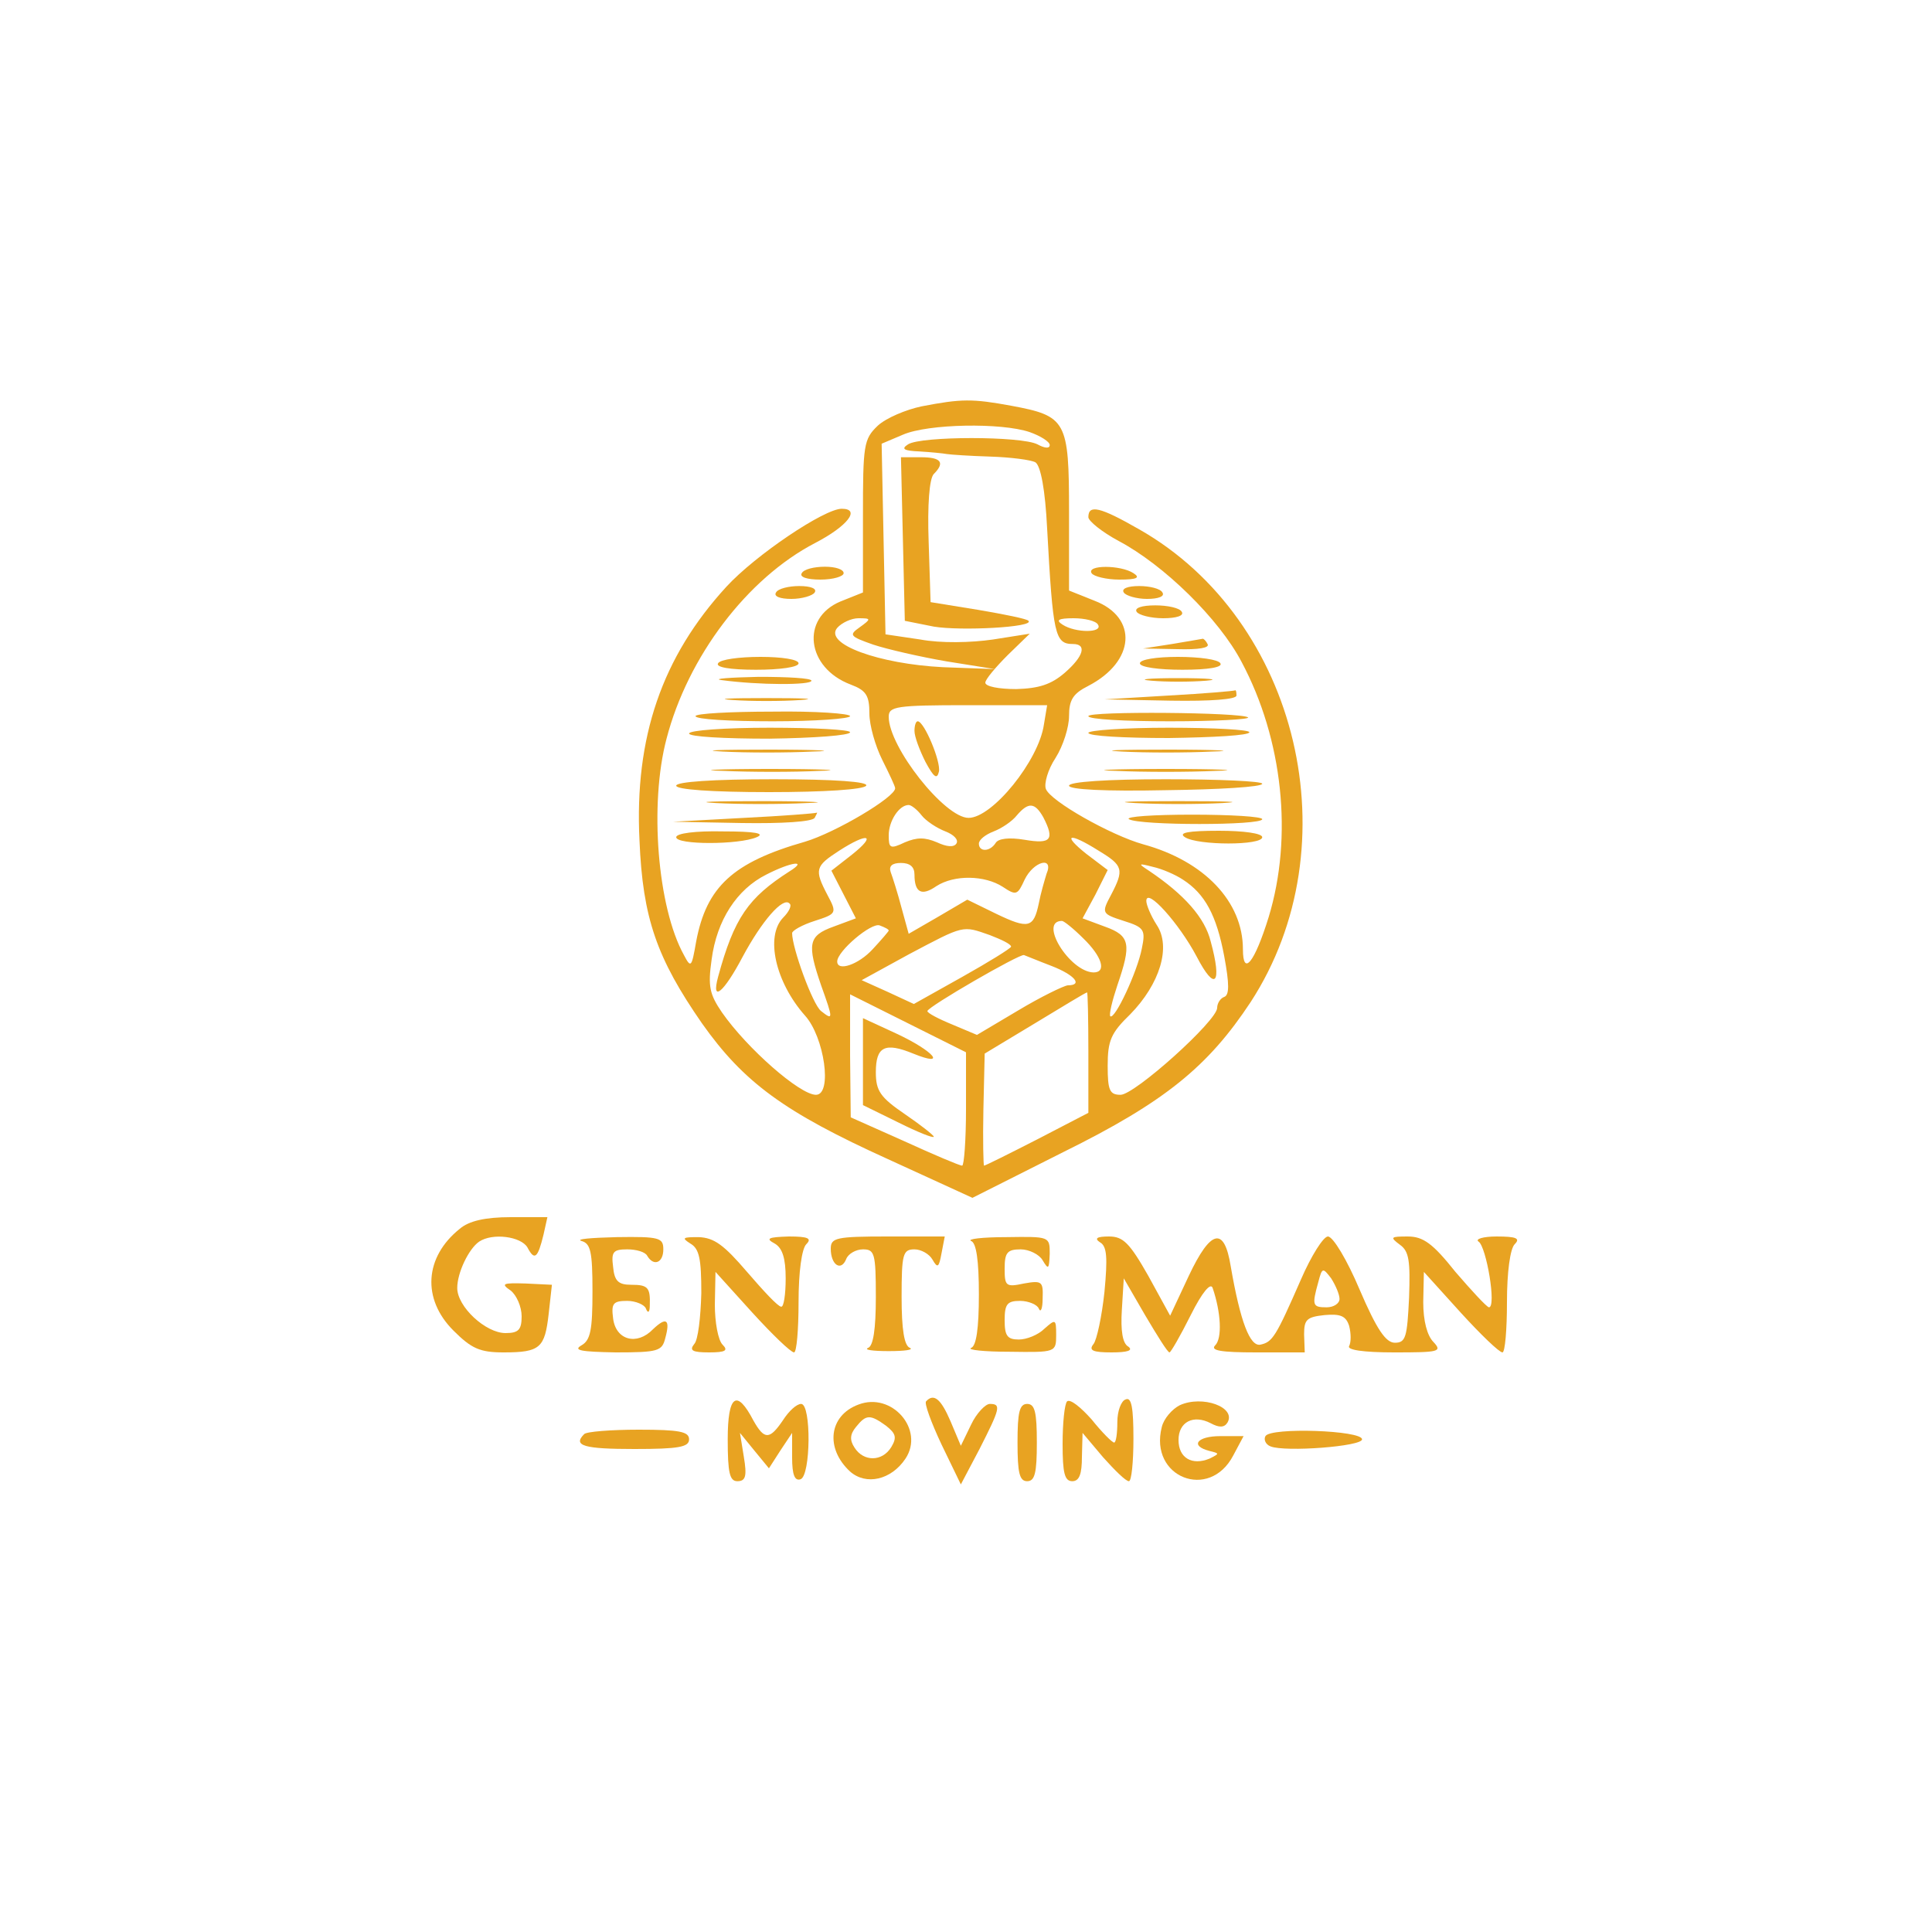 <?xml version="1.0" standalone="no"?>
<!DOCTYPE svg PUBLIC "-//W3C//DTD SVG 20010904//EN"
 "http://www.w3.org/TR/2001/REC-SVG-20010904/DTD/svg10.dtd">
<svg version="1.0" xmlns="http://www.w3.org/2000/svg"
 width="300pt" height="300pt" viewBox="0 0 300 300"
 preserveAspectRatio="xMidYMid meet">
<g transform="translate(0,300) scale(0.1,-0.1)"
fill="#e8a322" stroke="none">
<path d="M1431 2369 c-24 -5 -55 -18 -68 -30 -22 -21 -23 -30 -23 -141 l0
-118 -35 -14 c-62 -26 -53 -103 16 -129 24 -9 29 -17 29 -45 0 -18 9 -50 20
-72 11 -22 20 -41 20 -44 0 -14 -93 -69 -140 -83 -112 -32 -153 -70 -169 -155
-7 -40 -8 -42 -19 -21 -41 74 -54 234 -27 336 33 127 125 249 231 304 50 26
71 53 41 53 -27 0 -134 -72 -179 -121 -100 -109 -143 -234 -135 -394 5 -121
27 -183 97 -284 65 -92 128 -138 289 -211 l131 -60 141 71 c158 78 225 133
291 233 158 243 75 593 -173 734 -61 35 -79 39 -79 19 0 -6 21 -23 47 -37 70
-37 156 -121 191 -188 64 -120 80 -271 42 -396 -22 -71 -40 -93 -40 -50 0 74
-60 137 -155 163 -50 14 -144 67 -151 86 -3 8 3 30 15 48 12 19 21 48 21 65 0
25 6 35 30 47 73 38 77 106 10 132 l-40 16 0 122 c0 142 -4 149 -90 165 -60
11 -77 11 -139 -1z m168 -40 c17 -6 31 -15 31 -20 0 -6 -8 -5 -19 1 -25 13
-181 13 -201 0 -11 -7 -7 -10 18 -11 17 -1 37 -3 42 -4 6 -1 36 -3 68 -4 31
-1 63 -5 70 -9 8 -6 15 -42 18 -103 9 -165 12 -179 40 -179 22 0 17 -19 -13
-45 -21 -18 -40 -24 -75 -25 -27 0 -48 4 -48 10 0 5 16 24 35 43 l34 33 -57
-9 c-34 -5 -81 -6 -113 0 l-54 8 -3 148 -3 148 33 14 c39 17 153 19 197 4z
m-264 -303 c-17 -12 -16 -14 21 -27 21 -7 73 -19 114 -26 l75 -12 -81 3 c-99
5 -185 36 -164 61 7 8 22 15 33 15 20 0 20 -1 2 -14z m370 4 c8 -13 -35 -13
-55 0 -11 7 -7 10 17 10 17 0 35 -4 38 -10z m-84 -155 c-8 -56 -80 -145 -117
-145 -37 0 -124 110 -124 157 0 16 11 18 123 18 l123 0 -5 -30z m-190 -141 c7
-9 24 -20 37 -25 13 -5 21 -13 17 -19 -4 -6 -15 -5 -30 2 -19 8 -31 8 -50 0
-23 -11 -25 -9 -25 11 0 22 16 47 31 47 4 0 13 -7 20 -16z m189 -3 c18 -35 12
-42 -29 -35 -24 4 -41 2 -45 -5 -9 -14 -26 -14 -26 -1 0 6 10 14 23 19 13 5
29 16 36 25 18 21 28 20 41 -3z m-297 -58 l-32 -25 19 -37 19 -37 -35 -13
c-39 -14 -41 -27 -19 -91 19 -53 19 -55 0 -40 -13 10 -45 98 -45 121 0 4 16
13 35 19 34 11 35 12 20 40 -21 40 -19 45 18 69 45 29 59 25 20 -6z m383 6
c38 -23 40 -29 19 -69 -15 -28 -14 -29 20 -40 32 -10 34 -14 28 -43 -7 -36
-42 -111 -49 -105 -2 3 3 24 11 48 22 64 20 77 -19 91 l-35 13 20 37 19 38
-33 25 c-39 31 -27 34 19 5z m-480 -32 c-64 -41 -86 -72 -111 -164 -11 -41 9
-24 38 31 30 56 63 94 73 83 4 -3 -1 -13 -10 -22 -28 -29 -12 -100 34 -152 30
-33 43 -123 17 -123 -25 0 -107 72 -146 128 -19 28 -22 40 -16 82 8 61 39 109
85 132 39 20 65 23 36 5z m194 -5 c0 -28 11 -34 34 -18 28 18 75 17 103 -1 21
-14 23 -13 34 11 14 29 46 37 34 9 -3 -10 -9 -30 -12 -46 -8 -38 -16 -40 -66
-16 l-45 22 -46 -27 -45 -26 -11 40 c-6 23 -14 48 -17 56 -3 9 2 14 16 14 14
0 21 -6 21 -18z m417 -8 c34 -22 52 -55 64 -119 8 -43 8 -60 0 -63 -6 -2 -11
-10 -11 -17 0 -20 -128 -135 -150 -135 -17 0 -20 7 -20 45 0 39 5 51 35 80 46
47 64 105 41 139 -9 14 -16 31 -16 37 0 22 51 -35 78 -86 29 -56 40 -43 22 23
-9 37 -41 73 -96 110 -17 11 -17 12 6 6 14 -3 35 -12 47 -20z m-457 -79 c0 -1
-11 -14 -25 -29 -22 -24 -55 -35 -55 -19 0 16 53 61 66 56 8 -3 14 -6 14 -8z
m302 -12 c29 -28 37 -53 16 -53 -37 1 -86 80 -49 80 3 0 18 -12 33 -27z m-145
5 c18 -7 33 -14 33 -18 -1 -3 -35 -24 -76 -47 l-75 -42 -41 19 -40 18 73 40
c87 46 83 45 126 30z m96 -48 c36 -14 49 -30 25 -30 -7 -1 -42 -18 -77 -39
l-64 -38 -38 16 c-22 9 -39 18 -39 21 1 7 143 89 150 87 3 -1 22 -9 43 -17z
m-133 -222 c0 -48 -3 -88 -6 -88 -4 0 -44 17 -90 38 l-83 37 -1 96 0 95 90
-45 90 -45 0 -88z m190 88 l0 -94 -79 -41 c-43 -22 -81 -41 -83 -41 -1 0 -2
39 -1 87 l2 87 78 47 c43 26 79 48 81 48 1 1 2 -41 2 -93z"/>
<path d="M1402 2163 l3 -127 45 -9 c42 -7 157 -1 147 9 -2 3 -37 10 -78 17
l-74 12 -3 94 c-2 56 1 98 8 105 18 18 11 26 -20 26 l-31 0 3 -127z"/>
<path d="M1420 1865 c0 -9 8 -30 17 -48 13 -24 18 -28 21 -15 3 16 -23 78 -33
78 -3 0 -5 -7 -5 -15z"/>
<path d="M1340 1352 l0 -68 55 -27 c30 -15 55 -25 55 -22 0 2 -20 18 -45 35
-38 26 -45 36 -45 65 0 40 14 47 58 29 54 -22 32 4 -26 31 l-52 24 0 -67z"/>
<path d="M1245 2110 c-4 -6 8 -10 29 -10 20 0 36 5 36 10 0 6 -13 10 -29 10
-17 0 -33 -4 -36 -10z"/>
<path d="M1695 2110 c3 -5 23 -10 43 -10 28 0 33 3 22 10 -20 13 -73 13 -65 0z"/>
<path d="M1205 2080 c-4 -6 6 -10 24 -10 16 0 33 5 36 10 4 6 -6 10 -24 10
-16 0 -33 -4 -36 -10z"/>
<path d="M1745 2080 c3 -5 20 -10 36 -10 18 0 28 4 24 10 -3 6 -20 10 -36 10
-18 0 -28 -4 -24 -10z"/>
<path d="M1765 2050 c3 -5 22 -10 41 -10 21 0 33 4 29 10 -3 6 -22 10 -41 10
-21 0 -33 -4 -29 -10z"/>
<path d="M1820 2000 l-45 -7 53 -1 c33 -1 51 2 47 8 -3 6 -7 9 -8 8 -1 0 -22
-4 -47 -8z"/>
<path d="M1115 1970 c-4 -6 18 -10 59 -10 37 0 66 4 66 10 0 6 -26 10 -59 10
-33 0 -63 -4 -66 -10z"/>
<path d="M1770 1970 c0 -6 29 -10 66 -10 41 0 63 4 59 10 -3 6 -33 10 -66 10
-33 0 -59 -4 -59 -10z"/>
<path d="M1120 1944 c59 -8 140 -8 140 -1 0 4 -37 6 -82 6 -46 -1 -72 -3 -58
-5z"/>
<path d="M1788 1943 c23 -2 61 -2 85 0 23 2 4 4 -43 4 -47 0 -66 -2 -42 -4z"/>
<path d="M1815 1920 l-100 -6 103 -2 c62 -1 102 2 102 8 0 6 -1 9 -2 8 -2 -1
-48 -5 -103 -8z"/>
<path d="M1138 1913 c28 -2 76 -2 105 0 28 2 5 3 -53 3 -58 0 -81 -1 -52 -3z"/>
<path d="M1080 1888 c0 -5 54 -8 120 -8 66 0 120 4 120 8 0 4 -54 8 -120 7
-66 0 -120 -3 -120 -7z"/>
<path d="M1690 1888 c0 -5 57 -8 127 -8 69 0 124 3 121 6 -9 8 -248 10 -248 2z"/>
<path d="M1070 1861 c0 -5 55 -8 125 -8 69 1 125 5 125 10 0 4 -56 7 -125 7
-69 0 -125 -4 -125 -9z"/>
<path d="M1690 1862 c0 -5 56 -8 125 -8 69 1 125 4 125 9 0 4 -56 7 -125 7
-69 0 -125 -4 -125 -8z"/>
<path d="M1122 1833 c37 -2 100 -2 140 0 40 1 10 3 -67 3 -77 0 -110 -1 -73
-3z"/>
<path d="M1742 1833 c37 -2 100 -2 140 0 40 1 10 3 -67 3 -77 0 -110 -1 -73
-3z"/>
<path d="M1123 1803 c43 -2 110 -2 150 0 40 1 5 3 -78 3 -82 0 -115 -2 -72 -3z"/>
<path d="M1733 1803 c42 -2 112 -2 155 0 42 1 7 3 -78 3 -85 0 -120 -2 -77 -3z"/>
<path d="M1050 1780 c0 -6 55 -10 144 -10 86 0 147 4 151 10 4 6 -47 10 -144
10 -94 0 -151 -4 -151 -10z"/>
<path d="M1660 1780 c0 -6 56 -9 150 -7 82 1 150 5 150 10 0 4 -67 7 -150 7
-92 0 -150 -4 -150 -10z"/>
<path d="M1112 1753 c37 -2 100 -2 140 0 40 1 10 3 -67 3 -77 0 -110 -1 -73
-3z"/>
<path d="M1763 1753 c37 -2 97 -2 135 0 37 2 6 3 -68 3 -74 0 -105 -1 -67 -3z"/>
<path d="M1155 1730 l-110 -6 107 -2 c63 -1 109 2 113 8 3 6 5 9 3 8 -2 -1
-52 -5 -113 -8z"/>
<path d="M1753 1728 c16 -10 207 -10 207 0 0 4 -49 7 -109 7 -60 0 -104 -3
-98 -7z"/>
<path d="M1050 1700 c0 -12 97 -12 125 0 14 6 -3 9 -52 9 -43 1 -73 -3 -73 -9z"/>
<path d="M1840 1700 c20 -13 120 -13 120 0 0 6 -29 10 -67 10 -48 0 -64 -3
-53 -10z"/>
<path d="M714 1092 c-55 -44 -59 -109 -10 -158 28 -28 41 -34 78 -34 57 0 64
7 70 60 l5 45 -41 2 c-35 1 -39 0 -23 -11 9 -7 17 -25 17 -40 0 -21 -5 -26
-25 -26 -31 0 -75 41 -75 70 0 24 18 61 34 72 21 14 65 8 75 -9 11 -21 16 -17
25 20 l6 27 -57 0 c-40 0 -65 -6 -79 -18z"/>
<path d="M903 1073 c14 -4 17 -16 17 -78 0 -60 -3 -76 -17 -84 -14 -8 0 -10
53 -11 66 0 72 2 77 22 8 29 2 34 -19 14 -25 -26 -58 -17 -62 17 -3 23 0 27
22 27 13 0 27 -6 29 -12 3 -8 6 -6 6 5 1 28 -3 32 -29 32 -20 0 -26 6 -28 28
-3 23 0 27 22 27 14 0 28 -4 31 -10 10 -17 25 -11 25 10 0 18 -6 20 -72 19
-40 -1 -65 -3 -55 -6z"/>
<path d="M1072 1069 c14 -8 17 -24 17 -77 -1 -37 -5 -73 -11 -79 -8 -10 -3
-13 23 -13 26 0 30 3 21 12 -7 7 -12 35 -12 62 l1 51 57 -63 c31 -34 60 -62
65 -62 4 0 7 35 7 78 0 47 5 83 12 90 9 9 3 12 -27 12 -32 -1 -37 -3 -22 -11
12 -7 17 -23 17 -54 0 -25 -3 -45 -7 -44 -5 0 -28 25 -53 54 -36 42 -51 53
-75 54 -25 0 -27 -1 -13 -10z"/>
<path d="M1290 1061 c0 -25 16 -36 24 -16 3 8 15 15 26 15 18 0 20 -6 20 -74
0 -50 -4 -76 -12 -79 -7 -3 7 -5 32 -5 25 0 39 2 33 5 -9 3 -13 29 -13 79 0
67 2 74 20 74 10 0 23 -7 28 -16 8 -14 10 -12 14 10 l5 26 -88 0 c-81 0 -89
-2 -89 -19z"/>
<path d="M1508 1073 c8 -3 12 -30 12 -83 0 -53 -4 -80 -12 -83 -7 -3 20 -6 60
-6 71 -1 72 -1 72 26 0 25 -1 25 -18 10 -10 -10 -28 -17 -40 -17 -18 0 -22 6
-22 30 0 25 4 30 24 30 13 0 27 -6 29 -12 3 -7 6 0 6 16 1 26 -1 28 -29 23
-28 -6 -30 -4 -30 23 0 25 4 30 25 30 13 0 29 -8 34 -17 9 -15 10 -14 11 10 0
27 0 27 -67 26 -38 0 -62 -3 -55 -6z"/>
<path d="M1708 1071 c11 -6 12 -24 7 -77 -4 -38 -12 -75 -17 -81 -8 -10 -1
-13 28 -13 25 0 34 3 26 9 -9 5 -12 25 -10 57 l3 49 33 -57 c19 -32 35 -58 38
-58 2 0 17 26 33 58 18 36 31 51 34 42 13 -38 15 -78 4 -89 -8 -8 8 -11 64
-11 l75 0 -1 28 c0 23 4 27 32 30 24 2 33 -1 38 -17 3 -12 3 -25 0 -31 -4 -6
21 -10 70 -10 69 0 75 1 61 16 -10 10 -16 33 -16 62 l1 47 57 -63 c31 -34 60
-62 65 -62 4 0 7 35 7 78 0 47 5 83 12 90 9 9 3 12 -28 12 -21 0 -34 -4 -28
-8 12 -8 28 -102 16 -102 -4 1 -27 26 -52 55 -35 44 -50 55 -74 55 -27 0 -28
-1 -12 -13 14 -10 16 -25 14 -82 -3 -61 -5 -70 -22 -70 -14 0 -28 20 -55 83
-19 45 -41 82 -49 82 -7 0 -26 -30 -42 -67 -39 -89 -44 -97 -63 -101 -16 -3
-31 35 -46 122 -10 62 -31 57 -65 -15 l-29 -62 -34 62 c-29 51 -39 61 -61 61
-19 0 -23 -3 -14 -9z m372 -88 c0 -7 -9 -13 -20 -13 -22 0 -23 3 -13 39 6 23
7 23 20 6 7 -11 13 -25 13 -32z"/>
<path d="M1130 765 c0 -52 3 -65 15 -65 13 0 15 8 10 38 l-6 37 22 -27 23 -28
18 28 18 27 0 -38 c0 -27 4 -37 13 -34 16 5 17 117 1 117 -7 0 -19 -11 -28
-25 -21 -31 -29 -31 -46 -1 -26 50 -40 40 -40 -29z"/>
<path d="M1333 819 c-46 -17 -52 -68 -13 -104 25 -22 64 -13 86 20 30 45 -21
104 -73 84z m43 -33 c15 -12 17 -18 8 -33 -14 -23 -43 -23 -57 -1 -8 12 -7 21
2 32 16 20 22 20 47 2z"/>
<path d="M1438 824 c-3 -3 8 -33 24 -67 l30 -62 29 55 c32 63 34 70 16 70 -7
0 -21 -15 -29 -32 l-16 -33 -16 38 c-15 35 -26 44 -38 31z"/>
<path d="M1657 824 c-4 -4 -7 -34 -7 -66 0 -45 3 -58 15 -58 11 0 15 11 15 38
l1 37 32 -38 c18 -20 35 -37 40 -37 4 0 7 30 7 66 0 48 -3 65 -12 61 -7 -2
-13 -18 -13 -35 0 -18 -2 -32 -5 -32 -3 0 -19 16 -35 36 -17 19 -33 32 -38 28z"/>
<path d="M1832 818 c-12 -6 -25 -21 -28 -34 -20 -78 74 -115 111 -44 l16 30
-36 0 c-36 0 -48 -15 -17 -23 16 -4 16 -4 0 -12 -27 -11 -48 1 -48 29 0 28 23
40 50 26 13 -7 21 -7 26 1 14 24 -39 43 -74 27z"/>
<path d="M1580 760 c0 -47 3 -60 15 -60 12 0 15 13 15 60 0 47 -3 60 -15 60
-12 0 -15 -13 -15 -60z"/>
<path d="M907 773 c-18 -18 0 -23 78 -23 69 0 85 3 85 15 0 12 -15 15 -78 15
-43 0 -82 -3 -85 -7z"/>
<path d="M1965 770 c-3 -5 0 -13 8 -16 23 -9 142 0 142 11 0 14 -142 19 -150
5z"/>
</g>
</svg>
